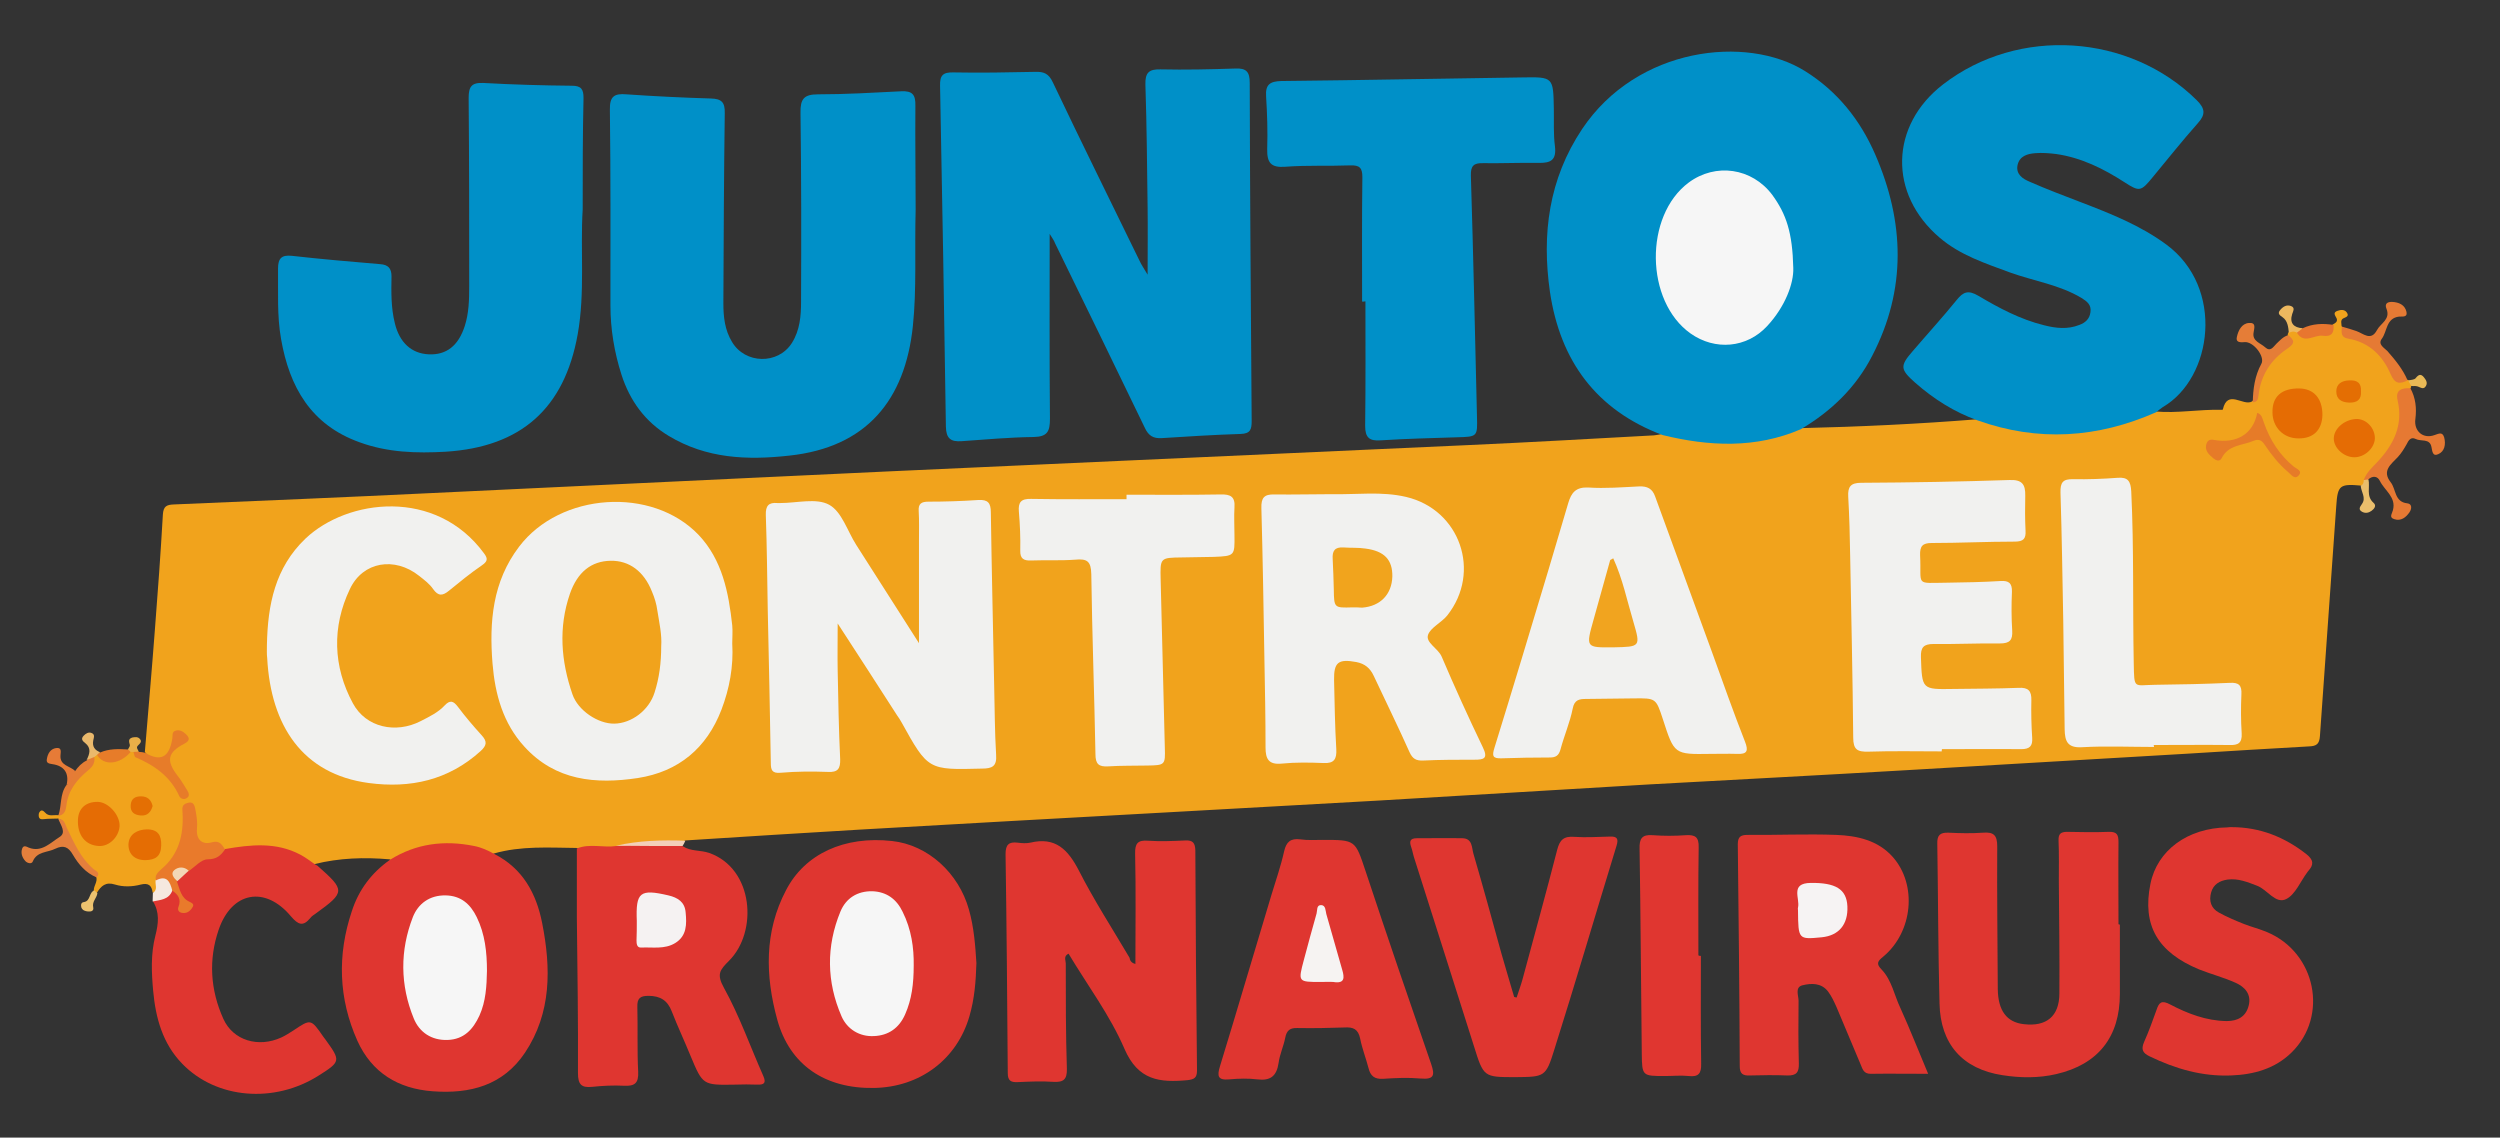 <?xml version="1.0" encoding="utf-8"?>
<!-- Generator: Adobe Illustrator 23.1.0, SVG Export Plug-In . SVG Version: 6.00 Build 0)  -->
<svg version="1.1" id="Capa_1" xmlns="http://www.w3.org/2000/svg" xmlns:xlink="http://www.w3.org/1999/xlink" x="0px" y="0px"
	 viewBox="0 0 901 410" style="enable-background:new 0 0 901 410;" xml:space="preserve">
<rect x="0" y="0" width="901" height="410" fill="#333333" stroke="none"/>
<style type="text/css">
	.st0{fill:#F1A31C;}
	.st1{fill:#0090C8;}
	.st2{fill:#DF3630;}
	.st3{fill:#E03630;}
	.st4{fill:#E67933;}
	.st5{fill:#E57A34;}
	.st6{fill:#E57D37;}
	.st7{fill:#E77C29;}
	.st8{fill:#E47F3C;}
	.st9{fill:#E57D34;}
	.st10{fill:#E8762F;}
	.st11{fill:#E67B37;}
	.st12{fill:#F5E8DF;}
	.st13{fill:#F3D0B9;}
	.st14{fill:#EABE6C;}
	.st15{fill:#EDB85F;}
	.st16{fill:#EAB96C;}
	.st17{fill:#ECC26F;}
	.st18{fill:#E9B956;}
	.st19{fill:#E9AF48;}
	.st20{fill:#F1F1EF;}
	.st21{fill:#E97A2B;}
	.st22{fill:#E56C03;}
	.st23{fill:#E56C04;}
	.st24{fill:#E67B28;}
	.st25{fill:#E56D03;}
	.st26{fill:#E46E03;}
	.st27{fill:#E46F03;}
	.st28{fill:#F6F6F6;}
	.st29{fill:#F5F2F2;}
	.st30{fill:#F6F3F3;}
	.st31{fill:#F6F3F2;}
	.st32{fill:#F2D7B6;}
	.st33{fill:#F1A41D;}
	.st34{fill:#F1A41F;}
</style>
<g>
	<path class="st0" d="M869,139.1c0,0.3-0.1,0.6-0.2,0.8c-1.4,1.5-3.4,2.5-3,5.3c1.4,9.4-2.6,16.8-8.9,23.3c-1.5,1.5-3.5,2.6-4,4.9
		c-0.3,1-0.7,2-2.1,1.6c-7.6-0.7-8.3,0-8.8,7.2c-1.9,27.7-4,55.4-5.9,83.1c-0.2,2.9-1.3,3.6-3.9,3.7c-14.5,0.8-28.9,1.7-43.4,2.6
		c-34.1,2-68.1,4-102.2,6c-30.7,1.8-61.5,3.4-92.2,5.1c-32.4,1.9-64.8,3.9-97.2,5.8c-26.2,1.5-52.5,2.9-78.8,4.4
		c-36.2,2-72.4,4-108.7,6.1c-20.9,1.2-41.9,2.6-62.8,3.9c-2.2,1.5-4.7,1.4-7.2,1.3c-6-0.2-11.8,0.9-17.7,1.7
		c-4.8,0.5-9.6,1-14.3-0.3c-9.9-0.1-19.9-0.8-29.7,2c-1.5,1-2.8,0-4.2-0.4c-10-3.1-19.8-2.8-29.3,1.9c-1.3,0.6-2.6,1.6-4.1,0.6
		c-9.1-0.8-18.1-0.5-27,1.7c-0.3,0.1-0.7,0.3-1,0.1c-9.7-6.2-20.4-5.6-31.2-4.8c-1.8-0.6-3.3-2-5.5-2c-4.3,0-6.3-2.3-6.2-6.6
		c0-2.2,0.4-4.6-1.4-6.6c-1.6,1.6-0.7,3.3-0.9,4.9c-0.8,6.6-2.7,12.6-7.8,17.3c-1.1,1-2.2,2.1-2,3.8c-0.4,1.6,0.3,3.9-2.4,4.2
		c-0.3-2.6-1.5-3.6-4.3-2.9c-3,0.8-6.3,0.9-9.2,0c-3.4-1.1-5.1,0.5-6.6,3c-0.9,0.2-1.3,0-1.1-1c0-1.6,1.4-3,0.9-4.7
		c-5.7-5.9-10.6-12.2-12.6-20.3c-0.1-0.4-0.7-0.6-1.2-0.8c-1.6,0.1-3.3,0-4.9,0.2c-0.9,0.1-1.7,0.2-2-0.8c-0.1-0.6-0.1-1.4,0.3-1.8
		c0.7-1,1.4-0.3,2,0.3c1.3,1.5,3.1,0.7,4.7,0.9c1-0.4,1.7-1.2,1.7-2.3c0-6.9,4.1-11.5,8.7-15.9c0.9-0.8,1.2-1.9,1.7-3
		c0.4-0.6,0.9-1.1,1.7-1.1c4.3,3.1,8.2,0.8,12.1-1.1c0.5-0.1,0.9-0.1,1.4,0.1c1.6,2.1,4.3,2.4,6.4,3.7c4.4,2.7,8.1,6.1,10.7,10.6
		c-0.5-2.2-1.8-3.8-3.1-5.4c-3.7-4.4-3.7-4.9-0.3-9.8c1-1.4,2.6-2.3,3-4.2c-2.4,1.5-2.8,4.4-4.5,6.4c-3,3.6-5.4,3.5-8.3-0.8
		c1.2-14.6,2.5-29.2,3.6-43.8c1.1-13.9,2.1-27.9,2.9-41.8c0.2-3,1.4-3.5,4-3.6c30.9-1.3,61.9-2.6,92.8-4.1
		c39.3-1.8,78.5-3.8,117.8-5.6c30.9-1.5,61.9-2.9,92.8-4.3c54.4-2.5,108.8-4.9,163.2-7.4c22.3-1,44.6-2.3,66.8-3.5
		c1-0.1,2-0.3,2.9-0.5c1.5-1.2,3.1-0.9,4.8-0.5c10.7,2.2,21.4,2.6,32.2,1c2.7-0.4,5.1-1.6,7.6-2.3c1.7-0.5,3.5-1.3,5.3-0.3
		c21.3-0.5,42.5-1.5,63.7-3.2c1.9-1.8,3.7-0.2,5.5,0.3c17.1,4.4,34,4.4,50.7-1.7c2.6-0.9,5.1-2.6,8.1-1.4c7.8,0.7,15.6-0.8,23.3-0.6
		c0.3,0,0.9,0,0.9-0.1c1.7-7.5,7.3-1.1,10.5-2.9c1.8-1.4,0.8-3.4,1.3-5.1c1.5-5.4,4.1-10.1,8.5-13.7c1.7-1.4,3.3-2.8,3.1-5.3
		c0-0.3,0.1-0.5,0.3-0.8c1-1.9,2.3-1.2,3.7-0.6c4.6,1.6,8.7,1.1,12.3-2.3c0.9-0.5,1.8-1,1.3-2.2c-0.5-1-1.5-2.1,0.4-2.7
		c1.1-0.4,2.4-0.5,3.2,0.5c1.2,1.6-0.4,1.8-1.3,2.3c-1,0.7-0.5,1.8-0.5,2.7c0.9,1.7,2.2,2.7,4.1,3.3c6.1,1.9,10.8,5.8,13.7,11.4
		c1.3,2.6,3.1,4.2,5.9,4.7l0.2,0C868.6,137.6,869.6,137.9,869,139.1z"/>
	<path class="st1" d="M378.3,84.3c0,22.9-0.1,44.7,0.1,66.6c0,4.6-0.9,6.5-5.9,6.6c-8.6,0.1-17.3,0.9-25.9,1.5c-4,0.3-5.6-1-5.7-5.2
		c-0.6-41-1.3-81.9-2.1-122.9c-0.1-3.7,1-4.9,4.8-4.8c9.8,0.2,19.7,0,29.5-0.2c3.1-0.1,4.9,0.6,6.4,3.9
		c10.2,21.5,20.8,42.8,31.2,64.2c0.6,1.3,1.4,2.5,2.9,5c0-9,0.1-16.6,0-24.1c-0.2-14.8-0.3-29.6-0.8-44.5c-0.1-4.2,1.3-5.5,5.4-5.4
		c9,0.2,18,0,27-0.3c4.1-0.2,5.2,1.3,5.2,5.2c0.1,40.6,0.4,81.3,0.7,121.9c0,3-0.5,4.5-4,4.6c-9.5,0.3-19,0.9-28.4,1.5
		c-3.1,0.2-4.8-0.9-6.1-3.7c-10.7-22.2-21.5-44.3-32.3-66.4C379.9,86.7,379.3,85.9,378.3,84.3z"/>
	<path class="st1" d="M649,154.7c-16.3,7-33,6.2-49.8,2.1c-23.9-9-36.9-26.7-40.6-51.6c-3-20.9-0.4-40.7,11.6-58.7
		c19.8-29.6,59.3-34,80.3-20.9c11.7,7.3,19.9,17.6,25.3,30c10.6,24.3,11.4,48.7-1.1,72.7C668.9,139.6,660,148.2,649,154.7z"/>
	<path class="st1" d="M777,148.6c-21.1,9.3-42.5,10.7-64.3,2.9c-8.4-3-15.8-7.7-22.5-13.6c-5.4-4.8-5.5-6-0.9-11.3
		c5.3-6.2,10.8-12.2,15.9-18.5c2.4-3,4.2-3.6,7.8-1.5c7.4,4.4,15.1,8.5,23.6,10.6c4.3,1.1,8.5,1.6,12.8-0.1c2.2-0.8,3.7-2.2,4-4.6
		c0.4-2.7-1.3-3.9-3.2-5.1c-8-4.8-17.2-6.1-25.8-9.2c-8.9-3.3-17.9-6.2-25.3-12.5c-18.6-15.8-18-40.5,1.2-55.3
		c27.1-20.9,67.1-18.3,91.4,5.7c3,3,3.3,5.1,0.4,8.3c-5.6,6.3-10.9,13-16.3,19.5c-4.2,5.1-4.7,5.3-10.1,1.8
		c-7.6-4.9-15.6-8.9-24.7-10.2c-2.5-0.3-5-0.5-7.4-0.3c-2.9,0.2-5.8,1-6.5,4.4c-0.6,3.3,2,4.9,4.4,5.9c6.1,2.7,12.3,5,18.5,7.4
		c10.7,4.1,21.3,8.3,30.7,15.2c21.1,15.5,16.8,48.1-1.2,58.6C778.6,147.3,777.8,148,777,148.6z"/>
	<path class="st1" d="M330,75.5c-0.4,15,0.4,28.6-1,42c-2.8,26.7-16.7,43.7-44.5,46.7c-15.2,1.7-29.9,1.1-43.5-7.1
		c-8.5-5.1-14-12.7-17-22c-2.6-8.1-4-16.5-4-25c0-23.5,0.1-47-0.2-70.5c-0.1-4.8,1.5-6,6-5.6c10.1,0.7,20.3,1.2,30.4,1.5
		c3.9,0.1,5.1,1.4,5,5.3c-0.3,22.8-0.4,45.6-0.5,68.5c0,4.9,0.5,9.6,3.1,13.9c4.7,8,16.6,8.3,21.6,0.4c2.9-4.6,3.3-9.8,3.3-14.9
		c0.1-22.7,0.1-45.3-0.2-68c-0.1-5,1.2-6.7,6.3-6.7c10,0,20-0.6,30-1.1c4-0.2,5.2,1.2,5.1,5.2C329.8,51.1,330,64,330,75.5z"/>
	<path class="st1" d="M210,75.5c-0.9,14.5,0.9,29.9-1.8,45c-4.8,26.7-20.4,40.6-47.6,42.3c-10.5,0.6-20.9,0.3-31-3.4
		c-17.6-6.3-25.3-20-28.3-37.2c-1.5-8.4-1-16.9-1.1-25.4c0-3.7,1.3-5,5-4.6c10.6,1.2,21.2,2.1,31.8,3c2.9,0.2,4.1,1.5,4.1,4.4
		c-0.1,5.7-0.2,11.3,1.2,16.9c1.7,7,6,10.9,12.2,11.2c6.4,0.3,10.7-3.1,13-10.2c1.5-4.7,1.6-9.5,1.6-14.3c0-22.6,0-45.3-0.2-67.9
		c0-4,1-5.6,5.3-5.4c10.6,0.6,21.3,0.9,31.9,1c3.4,0,4.2,1.3,4.2,4.4C210,48.4,210,61.6,210,75.5z"/>
	<path class="st1" d="M490.9,108.7c0-15-0.1-29.9,0.1-44.9c0-3.3-1-4.3-4.3-4.2c-7.8,0.3-15.7-0.1-23.5,0.5
		c-5.2,0.4-6.6-1.5-6.5-6.4c0.2-6.3,0-12.6-0.4-19c-0.3-4.3,1.5-5.4,5.5-5.5c29-0.3,57.9-0.9,86.9-1.3c11.1-0.2,11.1-0.1,11.3,11.3
		c0.1,4.5-0.2,9,0.4,13.5c0.6,5-1.5,6.1-5.9,6c-6.7-0.1-13.3,0.2-20,0.1c-3.4-0.1-4.5,1-4.4,4.5c0.9,28.9,1.5,57.9,2.2,86.8
		c0.2,7.3,0.2,7.3-7.3,7.5c-9.1,0.3-18.3,0.5-27.4,1.1c-4.1,0.3-5.6-1-5.6-5.2c0.2-15,0.1-29.9,0.1-44.9
		C491.7,108.7,491.3,108.7,490.9,108.7z"/>
	<path class="st2" d="M409.2,347.4c0-13.4,0.2-26.5-0.1-39.7c-0.1-3.8,1-5,4.7-4.7c4.5,0.3,9,0.1,13.5-0.1c2.6-0.1,3.4,0.9,3.5,3.5
		c0.1,26.5,0.3,52.9,0.6,79.4c0,2.7-1,3.2-3.5,3.5c-9.9,0.9-17.7,0.1-22.6-11.2c-5.2-12.1-13.3-22.9-20.2-34.4c-1.9,0.9-1,2.4-1,3.5
		c0,12.7,0,25.3,0.4,38c0.1,3.8-1.2,4.9-4.8,4.7c-4.3-0.3-8.7-0.1-13,0.1c-2.5,0.1-3.5-0.6-3.5-3.3c-0.2-26.3-0.4-52.6-0.8-78.9
		c0-3.4,1.2-4.5,4.4-4.1c1.5,0.2,3.1,0.3,4.5,0c9.1-2.2,13.6,2.5,17.5,10c5.5,10.8,12.1,21,18.3,31.5
		C407.2,345.9,407.5,347,409.2,347.4z"/>
	<path class="st2" d="M351.9,347.1c-0.2,6.7-0.7,12.9-2.5,19.1c-4.5,15.6-17.8,25.6-34.4,25.9c-17.6,0.3-30.4-8.2-34.9-24.7
		c-4.3-15.7-4.7-31.6,3.2-46.6c6.8-13.1,21-19.6,38.2-17.7c12.9,1.4,24,11.5,27.7,24.7C351,334.1,351.5,340.7,351.9,347.1z"/>
	<path class="st2" d="M207.9,305.8c4.6-1.9,9.5-0.2,14.2-0.9c8-0.2,16-2.2,24,0.1c2.9,1.9,6.3,1.3,9.5,2.4
		c16.1,5.7,17.6,28.5,7.1,38.9c-3.3,3.3-4.5,4.8-1.8,9.7c5.6,10.1,9.5,21.2,14.2,31.8c1.1,2.5,0.3,3.2-2.2,3.1c-2.7-0.1-5.3-0.1-8,0
		c-11.6,0.2-11.6,0.2-16-10.3c-2.2-5.4-4.7-10.7-6.8-16.1c-1.5-3.9-4.1-5.6-8.4-5.6c-3,0-4.1,0.9-4,4c0.2,7.8-0.1,15.6,0.3,23.4
		c0.2,4.1-1.3,5.2-5.1,5c-3.8-0.2-7.7,0-11.5,0.4c-3.9,0.4-5.1-0.9-5.1-5c0.1-18.6-0.2-37.3-0.4-55.9
		C207.9,322.4,207.9,314.1,207.9,305.8z"/>
	<path class="st2" d="M694.9,387c-7.5,0-14.1-0.1-20.7,0c-2.5,0-2.9-1.6-3.6-3.3c-2.9-6.9-5.8-13.8-8.7-20.7c-0.9-2-1.8-4-3.1-5.7
		c-2.4-3.1-6-3-9.2-2.2c-2.8,0.7-1.4,3.7-1.4,5.6c-0.1,7.5-0.1,15,0.1,22.5c0.1,3.2-0.8,4.5-4.2,4.4c-4.5-0.2-9-0.1-13.5,0
		c-2.5,0.1-3.6-0.6-3.6-3.4c-0.1-26.6-0.4-53.3-0.7-79.9c0-2.7,1-3.4,3.5-3.4c10.7,0.1,21.3-0.4,32,0c7.5,0.3,15,1.9,20.4,8
		c8.8,10,7.2,26.9-3.4,35.8c-2.1,1.7-2.8,2.6-0.6,4.8c3.6,3.8,4.5,9.2,6.7,13.8C688.4,371,691.4,378.7,694.9,387z"/>
	<path class="st2" d="M140.5,309.9c9.4-5.9,19.6-7.2,30.4-5c2.6,0.5,5,1.6,7.3,2.9c10.2,5.2,15.1,14.2,17.2,24.9
		c3.2,16.2,3.4,32.3-6.2,46.7c-7.9,11.8-19.8,14.9-33.2,13.9c-12.5-0.9-22-6.7-27.2-18.2c-6.8-15.2-7.3-30.9-2-46.7
		C129.3,320.6,134,314.5,140.5,309.9z"/>
	<path class="st2" d="M764,333.2c0,8.3,0,16.7,0,25c0,15.5-7.8,25.4-22.9,28.9c-6.4,1.5-13,1.4-19.4,0.4
		c-14.4-2.2-22.4-11.2-22.7-25.9c-0.5-19.1-0.5-38.3-0.8-57.5c-0.1-3.1,1-4.1,4-4c4.2,0.2,8.3,0.3,12.5,0c3.8-0.3,5.1,0.9,5.1,4.9
		c-0.1,17.2,0.1,34.3,0.2,51.5c0.1,7.7,3.2,11.9,9.3,12.6c8.2,1,12.9-2.8,12.9-11.1c0.1-13.5-0.1-27-0.2-40.5
		c0-4.8,0.1-9.7-0.1-14.5c-0.1-2.4,0.7-3.2,3.1-3.2c5,0.1,10,0.2,15,0c3.1-0.1,3.5,1.2,3.5,3.8c-0.1,9.8,0,19.7,0,29.5
		C763.7,333.2,763.8,333.2,764,333.2z"/>
	<path class="st2" d="M476.7,302.7c11.9,0,11.7,0,15.5,11.4c7.7,23.2,15.6,46.3,23.6,69.4c1.4,4.1,1,5.6-3.8,5.2
		c-4.5-0.4-9-0.2-13.5,0.1c-3.1,0.2-4.6-1-5.3-3.9c-0.9-3.5-2.3-7-3-10.6c-0.7-3.4-2.5-4.2-5.6-4c-5.7,0.2-11.3,0.3-17,0.2
		c-2.6-0.1-3.9,0.8-4.4,3.5c-0.6,3.1-2,6-2.4,9.1c-0.7,4.7-2.9,6.5-7.7,5.9c-3.3-0.4-6.7-0.3-10,0c-4.3,0.4-4.5-1.2-3.4-4.8
		c6.3-20.5,12.3-41.1,18.5-61.6c1.6-5.3,3.4-10.4,4.6-15.8c0.8-3.5,2.4-4.7,5.8-4.3C471.3,302.9,474,302.7,476.7,302.7z"/>
	<path class="st2" d="M804.2,298.1c10.2,0,19.1,3.5,27.1,9.8c2.6,2.1,2.6,3.8,0.6,6c-0.1,0.1-0.2,0.3-0.3,0.4
		c-2.5,3.3-4.3,8-7.6,9.7c-3.9,2-6.8-3.4-10.6-4.8c-3.4-1.3-6.8-2.7-10.6-2.2c-2.8,0.4-5.1,1.7-5.9,4.6c-0.9,3.1,0,5.8,2.8,7.3
		c2.9,1.6,6,2.9,9,4.1c2.8,1.1,5.7,1.8,8.5,3c17.4,7.4,22.1,30.1,8.7,43.3c-6,5.9-13.7,8-21.9,8.3c-10.4,0.4-20-2.4-29.3-6.9
		c-2.5-1.2-3.1-2.5-2-5.1c1.7-3.8,3.1-7.7,4.5-11.6c0.9-2.8,1.9-3.6,4.9-2c6.3,3.3,13,5.9,20.4,6c4,0,6.9-1.6,7.9-5.5
		c1.1-4.1-1.3-6.8-4.7-8.3c-4.2-1.9-8.8-3.1-13.1-4.8c-15-6.2-20.6-15.9-17.6-30.8c2.4-12.1,13.4-20.2,27.7-20.4
		C803.2,298.1,803.7,298.1,804.2,298.1z"/>
	<path class="st2" d="M546.6,359.5c0.7-2.2,1.5-4.3,2.1-6.5c4.2-15.6,8.5-31.1,12.5-46.7c0.9-3.5,2.3-5,6.1-4.7
		c4.3,0.3,8.6,0,13-0.1c2.7-0.1,3,1,2.3,3.3c-7.5,24.5-14.7,49-22.4,73.4c-3.1,10-3.5,9.9-14.1,10c-11.4,0-11.4,0-14.9-11.2
		c-7.1-22.5-14.3-45-21.4-67.4c-0.5-1.4-0.7-2.9-1.2-4.3c-0.7-2-0.5-3.2,2-3.2c5.5,0,11-0.1,16.5,0c3.6,0.1,3.3,3.4,3.9,5.5
		c3.5,12,6.8,24,10.1,36c1.5,5.3,3.1,10.5,4.6,15.7C545.9,359.4,546.2,359.4,546.6,359.5z"/>
	<path class="st2" d="M81.1,306c9.2-1.6,18.4-2.6,27.1,2c1.9,1,3.6,2.3,5.3,3.5c0.3,0.2,0.6,0.3,0.9,0.5c10.1,8.9,10.1,9.5-0.7,17.3
		c-0.7,0.5-1.4,0.9-1.9,1.6c-2.6,3.1-4.3,2.4-6.9-0.6c-9.3-11.2-21.4-9-26.1,4.8c-3.7,10.8-3,21.7,1.7,32.1
		c3.5,7.8,12.6,10.5,20.9,6.7c1.5-0.7,2.9-1.6,4.3-2.5c6.3-4.2,6.3-4.3,10.8,2.2c0.3,0.4,0.6,0.8,0.9,1.2c5.4,7.5,5.4,7.8-2.5,12.8
		c-16,10.2-36.9,8.5-49.2-4.2c-7.1-7.3-9.6-16.5-10.5-26.3c-0.6-6.6-0.9-13.3,0.8-19.9c1.1-4.3,1.6-8.4-0.9-12.4
		c1.4-3.2,5.3-2.1,7.3-4.3c3.4,0.7,2.7,4.3,5,7c-1.1-4-4.2-6.1-4.1-9.6c0.5-2.3,2.2-3.6,3.9-5C70.9,308.9,76.4,308.3,81.1,306z"/>
	<path class="st3" d="M613,344.5c0,13-0.1,26,0.1,38.9c0.1,3.5-1,4.8-4.5,4.4c-2.8-0.3-5.7,0-8.5,0c-8.2,0-8.3,0-8.4-8
		c-0.3-24.6-0.4-49.3-0.8-73.9c-0.1-3.6,0.8-5.2,4.7-4.9c4,0.3,8,0.3,12,0c3.4-0.2,4.7,0.7,4.6,4.4c-0.2,13-0.1,26-0.1,38.9
		C612.4,344.5,612.7,344.5,613,344.5z"/>
	<path class="st4" d="M851.9,173c0.9-2.6,2.9-4.4,4.7-6.3c6-6.3,9.6-13.4,7.5-22.4c-0.9-3.9,1.6-4.5,4.6-4.4
		c1.9,3.5,2.3,7.2,1.8,11.1c-0.6,4.4,2.8,7.3,6.9,5.8c1.7-0.6,2.9-1.2,3.5,0.9c0.6,2.4,0.2,5-2.2,6c-2,0.9-2.1-1.1-2.4-2.6
		c-0.6-3.2-3.8-1.9-5.7-2.9c-1.8-0.9-2.6,0.6-3.3,2c-0.9,1.6-1.9,3.2-3.1,4.5c-2.4,2.6-5.9,4.9-2.6,9.1c2,2.5,1.3,7.1,6,7.6
		c1.8,0.2,1.6,2,0.8,3.2c-1.3,1.9-3.1,3.3-5.5,2.5c-2-0.6-0.8-1.9-0.5-3.2c1.3-4.7-3-7.1-4.7-10.6c-0.9-1.8-2.6-1.9-4.2-0.5
		C853.1,173.6,852.6,173.6,851.9,173z"/>
	<path class="st5" d="M867.7,137.1c-2.8,1.4-4.6,1.3-6.1-2.2c-2.8-6.6-7.7-11.5-15.1-12.8c-3.1-0.5-2.6-2.4-2.5-4.4
		c1.7,0.5,3.5,1,5.2,1.6c2.6,0.9,5.3,3.8,7.5-0.4c1.3-2.4,4.9-3.8,3.4-7.6c-0.7-1.7,0.1-2.5,1.9-2.5c2.5,0.1,4.7,1,5.3,3.6
		c0.4,2.1-1.5,1.6-2.7,1.7c-4.7,0.6-4.2,5.3-6.2,8c-1.5,2,0.8,3.2,2,4.4C863.3,129.8,866,133.1,867.7,137.1z"/>
	<path class="st6" d="M824.7,120.8c2.1,1.8,2.7,2.8-0.4,4.9c-5.7,3.8-9.5,9.4-10.3,16.6c-0.2,1.4-0.3,2.6-2.1,2.7
		c0.1-4.8,0.7-9.5,3.1-13.9c1.4-2.5-2.8-8.1-6.1-7.8c-2,0.2-3.2-0.1-2.7-2c0.5-2.2,1.7-4.7,4.3-4.9c2.6-0.2,2,1.6,1.7,3.4
		c-0.6,3.2,2.5,3.8,4.2,5.4c1.9,1.7,2.9-0.2,4-1.3C821.6,122.8,822.8,121.3,824.7,120.8z"/>
	<path class="st7" d="M52.3,271.3c5.6,3.3,8.7,1.7,9.8-5.1c0.2-1.1-0.3-2.5,1.3-2.9c1.4-0.4,2.7,0.4,3.6,1.3
		c1.3,1.2,1.6,2.3-0.5,3.4c-6.2,3.2-6.7,6.2-2.4,11.7c1.2,1.5,2.2,3.3,3.3,5c0.6,1,1.2,2.2-0.2,3c-1,0.6-2.2,0.1-2.6-0.8
		c-3.2-7.1-9-11.1-15.8-14c-0.4-0.2-0.4-1.2-0.7-1.8c0.6-0.7,1.3-0.6,2.1-0.1C50.8,271,51.5,271.1,52.3,271.3z"/>
	<path class="st8" d="M21,295.1c2.2,0,2.4,1.9,3.1,3.3c2.6,5.3,4.9,10.8,9.6,14.8c0.8,0.7,2.7,1.3,1.1,3c-3.9-1.6-6.5-4.7-8.5-8.1
		c-1.7-3-3.5-3.6-6.4-2.2c-2.8,1.4-6.6,0.9-8.1,4.6c-0.4,1-1.9,0.6-2.6-0.1c-1.2-1.3-1.8-2.9-1.2-4.6c0.5-1.3,1.5-0.7,2.4-0.3
		c4.6,1.8,7.8-1.8,11-3.8C24.1,300.1,21.8,297.3,21,295.1z"/>
	<path class="st9" d="M34,272.9c0.3,2-0.6,3.4-2.2,4.7c-4.1,3.4-7.3,7.3-7.9,12.9c-0.2,1.6-0.7,3.3-2.9,3.5c1.3-3.6,0.5-7.7,2.9-11
		c1.9-1.2,0.8-4.1,3.1-5c1.1-1.6,2.4-3,4.2-3.9C32,273.4,32.8,272.4,34,272.9z"/>
	<path class="st10" d="M841,117.1c0.3,2.9-0.8,4.4-3.9,3.9c-3.1-0.4-6.7,3.2-9.3-1.1c-0.3-1.8,1.4-1.1,2.1-1.6
		C833.5,116.6,837.2,116.5,841,117.1z"/>
	<path class="st7" d="M47.1,271c-4,4.6-9.7,5.1-12.1,1.1c0-0.7,0.7-0.7,1.1-0.9c3.2-1.4,6.6-1.3,10-1.1
		C46.6,270.2,46.9,270.5,47.1,271z"/>
	<path class="st11" d="M27.1,277.9c-1.1,1.6-0.6,4.2-3.1,5c1-4.3-0.9-6.9-5.1-7.5c-1.5-0.2-2.3-0.5-2-1.9c0.3-1.9,1.3-3.6,3.3-3.9
		c2.1-0.3,1.7,1.3,1.6,2.6C21.5,276,25.3,276,27.1,277.9z"/>
	<path class="st12" d="M62.1,321c-1.3,3.3-4.3,3.3-7.1,3.9c0-1,0.1-2.1,0.1-3.1c1.9-1.2,0.7-3,1-4.6c1-1.6,2.4-2.6,4.1-1.3
		C61.9,317.1,63.4,318.6,62.1,321z"/>
	<path class="st13" d="M246,304.9c-8,0-16,0-24-0.1c8.2-1.9,16.6-2.1,25-1.8C246.7,303.7,246.4,304.3,246,304.9z"/>
	<path class="st14" d="M851.9,173c0.6-0.1,1.1-0.1,1.7-0.2c0.6,2.8-0.9,6,1.8,8.4c1.2,1,0.3,2.2-0.7,2.9c-1,0.7-2.1,1-3.3,0.4
		c-1.6-0.8-0.9-1.8-0.2-2.8c1.7-2.3-0.3-4.4-0.4-6.7C851.7,174.7,851.9,173.9,851.9,173z"/>
	<path class="st15" d="M829.9,118.3c-0.7,0.5-1.4,1.1-2.1,1.6c-1-0.6-1.9-0.5-2.9,0.1c-0.2-2.1-0.4-4.4-2.3-5.7
		c-1.2-0.8-1.8-1.4-0.8-2.6c1-1.2,2.3-2,3.9-1.4c1.5,0.6,0.8,1.7,0.4,2.9C825.1,116.4,826.6,118.1,829.9,118.3z"/>
	<path class="st16" d="M36.1,271.1c-0.4,0.3-0.7,0.6-1.1,0.9c-0.3,0.3-0.7,0.6-1,0.8c-0.9,0.4-1.9,0.8-2.8,1.1
		c1.1-2.1,1.8-4.3-0.5-6.1c-1.1-0.8-1.6-1.6-0.5-2.7c0.7-0.7,1.6-1.3,2.6-1c1.6,0.5,1,1.7,0.8,2.8C33.2,269.1,34.2,270.4,36.1,271.1
		z"/>
	<path class="st17" d="M34,320.9c0.4,0.3,0.7,0.7,1.1,1c-0.2,1.8-2,3-1.5,5.1c0.3,1.4-0.9,1.6-1.9,1.5c-1-0.1-2-0.4-2.4-1.5
		c-0.2-0.9-0.1-1.8,1-1.9C32.7,324.7,32,321.6,34,320.9z"/>
	<path class="st18" d="M869,139.1c-0.4-0.7-0.7-1.3-1.1-2c0.9-0.2,2.2-0.2,2.7-0.8c1-1.3,1.9-1.7,3-0.3c0.7,0.9,1.4,1.9,0.7,3.1
		c-0.8,1.4-1.8,0.6-2.9,0.2C870.6,139,869.8,139.2,869,139.1z"/>
	<path class="st19" d="M47.1,271c-0.3-0.3-0.7-0.6-1-0.9c0.3-0.5,0.8-1.2,0.7-1.6c-0.3-1.2-0.7-2.2,0.9-2.7c1-0.2,2-0.3,2.7,0.5
		c0.9,1,0,1.7-0.7,2.4c-0.8,0.8,0.1,1.5,0.3,2.2c-0.7,0-1.4,0.1-2.1,0.1C47.7,271,47.4,271,47.1,271z"/>
	<path class="st20" d="M331.2,231.8c0-12.9,0-25,0-37.1c0-3.5,0.1-7-0.1-10.5c-0.2-2.7,1-3.4,3.5-3.4c6,0,12-0.2,18-0.6
		c3.5-0.2,4.5,1.1,4.5,4.5c0.3,20.8,0.8,41.6,1.2,62.4c0.2,8.3,0.2,16.6,0.7,24.9c0.3,4.1-1.3,5-5.1,5c-19.4,0.5-19.4,0.6-29-16.7
		c-0.5-0.9-1-1.7-1.6-2.5c-6.8-10.6-13.6-21.1-21.4-33.1c0,6.6-0.1,11.8,0,17c0.2,10.6,0.4,21.3,0.9,31.9c0.1,3.4-0.8,4.8-4.4,4.6
		c-5.6-0.2-11.3-0.2-17,0.3c-3.2,0.3-3.6-1-3.6-3.6c-0.3-18.3-0.7-36.6-1.1-54.9c-0.2-11.5-0.3-23-0.7-34.4c-0.1-3.3,1-4.6,4.2-4.3
		c0.3,0,0.7,0,1,0c6,0,13-1.9,17.6,0.6c4.6,2.5,6.6,9.5,9.8,14.5C316.1,208.1,323.5,219.7,331.2,231.8z"/>
	<path class="st20" d="M480,178.1c9,0.2,17.9-1.1,26.8,1c19.4,4.6,27.2,27,14.8,42.7c-2.1,2.6-5.9,4.3-6.9,6.9
		c-1.1,2.9,3.6,4.9,4.9,8c4.7,11,9.6,21.8,14.8,32.6c2,4.1,0.4,4.5-3,4.5c-6.2,0-12.3,0-18.5,0.3c-2.5,0.1-3.8-0.6-4.9-3
		c-4.1-9.2-8.6-18.3-12.9-27.5c-1.3-2.8-3.2-4.4-6.3-5c-6.5-1.2-8.1,0.1-8,6.5c0.2,8.3,0.3,16.6,0.8,24.9c0.2,3.6-0.8,5.2-4.6,5
		c-5-0.2-10-0.3-15,0.2c-4.8,0.5-5.9-1.7-5.9-5.8c0-10.5-0.2-21-0.4-31.4c-0.3-18.3-0.6-36.6-1.1-54.9c-0.1-3.7,1-5,4.7-4.9
		C466.4,178.3,473.2,178.1,480,178.1z"/>
	<path class="st20" d="M263.9,231.9c0.5,8.3-1,16.3-3.9,23.9c-5.3,13.8-15.4,22.3-30.1,24.6c-15.2,2.3-29.7,1-40.9-11.3
		c-7.7-8.4-10.6-18.9-11.5-30c-1.2-15,0-29.5,9.6-42.1c14.8-19.5,47.9-21.8,64.7-4.2c8.5,9,10.8,20.7,12.1,32.6
		C264.1,227.5,263.9,229.7,263.9,231.9z"/>
	<path class="st20" d="M699.8,270.8c-8.8,0-17.6-0.2-26.4,0.1c-4,0.1-5.5-0.7-5.5-5.1c-0.2-21.8-0.7-43.6-1.1-65.4
		c-0.1-7.1-0.3-14.3-0.7-21.4c-0.2-3.6,0.9-5,4.7-5c17.8-0.1,35.6-0.4,53.4-1c4.6-0.2,5.8,1.6,5.7,5.7c-0.1,4.2-0.1,8.3,0.1,12.5
		c0.2,3-0.8,4-3.9,4c-10,0-20,0.5-29.9,0.5c-3.3,0-4.3,1.1-4.2,4.4c0.6,11.3-2.2,10,10,9.9c6.3-0.1,12.6-0.2,19-0.6
		c3-0.2,4.2,0.8,4.1,3.9c-0.2,4.7-0.2,9.3,0.1,14c0.2,3.4-0.9,4.6-4.4,4.6c-8-0.1-16,0.3-24,0.2c-3.6,0-4.6,1.3-4.5,4.7
		c0.4,11.7,0.3,11.7,11.7,11.5c7.8-0.1,15.7-0.1,23.5-0.4c3.5-0.2,4.7,1.1,4.6,4.5c-0.1,4.5,0,9,0.3,13.5c0.2,3-0.9,4.1-4,4.1
		c-9.5-0.1-19,0-28.5,0C699.8,270.1,699.8,270.4,699.8,270.8z"/>
	<path class="st20" d="M616.4,271.7c-13,0.2-13,0.2-17.1-12.5c-2.5-7.6-2.5-7.6-10.6-7.5c-5.7,0.1-11.3,0.1-17,0.2
		c-2.4,0-4.3,0.2-4.9,3.5c-1,5-3.1,9.8-4.4,14.7c-0.6,2.2-1.7,2.9-3.8,2.9c-5.8,0-11.7,0.1-17.5,0.3c-3.2,0.1-3.4-0.9-2.5-3.8
		c6.6-21.3,13-42.6,19.4-63.9c2.4-8.1,4.8-16.2,7.2-24.3c1.1-3.7,2.7-5.8,7.2-5.6c6.1,0.4,12.3-0.1,18.4-0.4
		c2.9-0.1,4.7,0.8,5.7,3.6c6.8,18.7,13.7,37.4,20.5,56.1c3.9,10.8,7.7,21.6,11.9,32.3c1.3,3.3,0.8,4.6-2.9,4.4
		C622.7,271.6,619.6,271.7,616.4,271.7z"/>
	<path class="st20" d="M96.2,232.3c0.3-14.3,2.9-27.7,13.9-38.2c15.1-14.3,47-18.4,64.4,5.4c1.5,2,1.1,2.9-0.9,4.3
		c-4.1,2.8-8,6-11.8,9.1c-2.2,1.8-3.8,2.1-5.7-0.6c-1.3-1.9-3.2-3.3-5.1-4.8c-8.7-6.9-20.2-5.2-24.9,4.8
		c-6.5,13.6-6.1,27.9,1.1,41.2c4.7,8.7,15.4,11,24.4,6.4c3.1-1.6,6.3-3.1,8.7-5.7c1.9-2,3.1-1.6,4.7,0.5c2.7,3.6,5.6,7,8.6,10.3
		c2,2.2,1.9,3.6-0.4,5.7c-11.6,10.5-25.3,13.5-40.3,11.5c-23.9-3.2-35.3-20.7-36.6-45C96.1,235.7,96.2,234,96.2,232.3z"/>
	<path class="st20" d="M406,178.3c11.3,0,22.6,0.1,33.9-0.1c3.6-0.1,5.3,0.8,5,4.7c-0.2,3.3,0,6.7,0,10c0.1,7.4,0.1,7.5-7.5,7.8
		c-3.8,0.1-7.7,0.1-11.5,0.2c-7.8,0.1-7.8,0.1-7.6,8.1c0.5,20.1,1,40.2,1.5,60.4c0.2,6.3,0.1,6.4-6.4,6.5c-4.7,0.1-9.3,0-14,0.3
		c-3.4,0.2-4.6-0.8-4.6-4.4c-0.4-21.6-1.2-43.2-1.5-64.9c-0.1-4.6-1.5-5.6-5.7-5.2c-5.3,0.4-10.6,0.1-16,0.3c-2.6,0.1-4-0.6-3.9-3.6
		c0.1-4.6-0.1-9.3-0.5-14c-0.3-3.4,0.8-4.7,4.4-4.6c11.5,0.2,23,0.1,34.4,0.1C406,179.4,406,178.9,406,178.3z"/>
	<path class="st20" d="M776.3,269.2c-8.7,0-17.3-0.4-26,0.1c-5.3,0.3-6.1-2.3-6.2-6.4c-0.2-13-0.3-26-0.5-38.9
		c-0.3-15.5-0.5-30.9-1-46.4c-0.1-3.7,0.8-5,4.6-4.9c5.3,0.1,10.6-0.1,16-0.5c3.7-0.3,4.7,1.2,4.9,4.9c1,20.6,0.5,41.3,0.9,61.9
		c0.2,9.6-0.1,7.9,7.7,7.8c9-0.1,18-0.3,26.9-0.7c3.3-0.2,4.4,0.9,4.2,4.2c-0.2,4.6-0.2,9.3,0.1,14c0.2,3.5-1.3,4.3-4.3,4.2
		c-9.1-0.1-18.3,0-27.5,0C776.3,268.6,776.3,268.9,776.3,269.2z"/>
	<path class="st21" d="M62.1,321c-0.8-3.1-1.9-5.8-5.9-3.7c-0.5-1.9,0.7-2.9,2-4.1c6.2-5.2,8-12.3,7.6-20c-0.1-1.9-0.4-3.2,1.7-3.8
		c2.6-0.8,2.7,1.4,3,2.8c0.4,2.1,0.7,4.3,0.5,6.4c-0.4,4.2,2.1,5.9,5.2,5c3.1-0.9,3.7,0.9,4.9,2.5c-1.5,2.2-3,3.6-6.3,3.6
		c-2.3,0-4.6,2.8-6.9,4.3c-2.6-0.1-4.4,0.7-4.1,3.8c1,2.7,1.4,5.8,4.5,7.2c1.1,0.5,1.8,1,1,2.1c-0.8,1.3-2,2.2-3.7,1.9
		c-1.2-0.2-1.7-1.1-1.3-2.1C65.4,324.1,64.2,322.4,62.1,321z"/>
	<path class="st22" d="M828.3,158c-5.3,0-9.3-4-9.3-9.4c-0.1-5.7,3.3-8.7,9.7-8.6c5.2,0.1,8.3,3.6,8.3,9.5
		C836.9,155,833.7,158.1,828.3,158z"/>
	<path class="st23" d="M35.7,304.9c-4.9-0.2-7.9-3.9-7.6-9.6c0.2-4,2.9-6.4,7.2-6.3c3.8,0.1,8,4.8,7.8,8.8
		C42.8,301.7,39.3,305.1,35.7,304.9z"/>
	<path class="st23" d="M848.5,164.8c-3.7,0-7.3-3.2-7.4-6.6c-0.1-3.6,3.7-7,8.1-7.2c3.6-0.1,6.8,3.3,6.7,7.1
		C855.7,161.6,852.2,164.8,848.5,164.8z"/>
	<path class="st24" d="M813.5,148.8c1.7,0.5,1.9,2.2,2.4,3.5c2.2,6.3,5.6,11.6,10.8,15.9c1,0.8,3.4,1.5,1.6,3.3
		c-1.4,1.4-2.6-0.5-3.7-1.4c-3.3-2.8-6-6.2-8.4-9.8c-1.1-1.7-2.2-2.2-4.1-1.4c-4,1.7-9,1.4-11.4,6.2c-0.7,1.4-2,0.9-3,0.1
		c-1.6-1.4-3.4-2.9-2.4-5.5c0.4-1,1.2-1.4,2.4-1.2C806,160.1,812.1,156.4,813.5,148.8z"/>
	<path class="st25" d="M52.9,298.9c4.1,0,5.3,2.2,5.2,5.8c-0.1,3.9-2,5.2-5.7,5.3c-4,0-6.2-2.3-6.1-5.8
		C46.5,300.6,49.5,299,52.9,298.9z"/>
	<path class="st26" d="M850.9,141.1c0.2,3-1.5,4.1-4.3,4c-2.7-0.1-4.6-1.2-4.6-4c0-2.8,2-3.9,4.6-4
		C849.5,136.9,851.1,138,850.9,141.1z"/>
	<path class="st27" d="M55,290.5c-0.6,2.2-1.9,3.6-4.3,3.4c-2.2-0.2-3.8-1.1-3.6-3.8c0.2-2.3,1.6-3.1,3.7-3.1
		C53.1,287,54.5,288.2,55,290.5z"/>
	<path class="st28" d="M646.3,96.6c0.2,5.5-2.9,13.9-9.4,20.9c-7.4,8-18.8,8.9-27.6,2.7c-16.4-11.6-16.8-42.4-0.7-54.4
		c9.7-7.2,22.8-5.3,30.1,4.4C643.8,77.2,646,83.8,646.3,96.6z"/>
	<path class="st28" d="M329.3,348c0,6.5-0.7,12.2-3.1,17.6c-2.2,5-6.1,7.6-11.2,7.8c-5.2,0.3-9.7-2.5-11.7-7.1
		c-5.4-12.4-5.6-25.2-0.4-37.8c2-4.8,6.1-7.4,11.5-7.3c5.1,0.2,8.7,2.8,10.9,7.4C328.5,335,329.4,341.7,329.3,348z"/>
	<path class="st29" d="M229.5,331.9c-0.4-10.4,1.1-11.6,11.4-9.2c3.4,0.8,5.9,2.4,6.2,6.1c0.4,4.2,0.5,8.5-3.8,11.1
		c-3.8,2.3-8.1,1.4-12.2,1.6c-1.6,0.1-1.7-1.4-1.7-2.6C229.5,336.6,229.5,334.3,229.5,331.9z"/>
	<path class="st30" d="M648,328.1c0-0.3-0.1-0.7,0-1c0.8-3.3-3-8.8,4.6-8.9c8.9-0.1,12.9,2.2,13.2,8.4c0.3,6.6-3.1,10.6-9.3,11.2
		C648.1,338.6,648.1,338.6,648,328.1z"/>
	<path class="st28" d="M175.5,349.9c-0.1,5.5-0.4,11-2.7,16.1c-2.3,5-5.6,8.6-11.5,8.8c-5.8,0.2-10.2-2.8-12.2-7.8
		c-4.9-12-5-24.4-0.3-36.5c1.9-4.8,6-7.9,11.8-7.8c5.5,0.1,8.9,3.1,11.2,7.8C174.8,336.6,175.5,343.2,175.5,349.9z"/>
	<path class="st31" d="M476,353.9c-8.2,0-8.2,0-6.1-7.9c1.5-5.6,3-11.2,4.6-16.8c0.3-1.1-0.1-3.1,1.7-3c1.6,0.1,1.5,2,1.8,3.2
		c1.9,6.7,3.8,13.4,5.7,20c0.9,3,1,5.2-3.2,4.5C479,353.8,477.5,353.9,476,353.9z"/>
	<path class="st32" d="M63.9,317.6c-1.2-1.1-2.6-2.7-1.1-4c1.4-1.2,3.5-1.4,5.2,0.2C66.6,315.1,65.2,316.4,63.9,317.6z"/>
	<path class="st33" d="M487.4,218.9c-6.6,0.2-6.6,0.2-6.7-6.5c-0.1-3.6-0.2-7.3-0.4-10.9c-0.2-2.9,0.7-4.4,3.9-4.2
		c2.6,0.2,5.3,0,7.9,0.4c6.9,0.9,9.8,4.1,9.7,10.1c-0.2,6.4-4.3,10.7-10.9,11.2C489.7,218.9,488.6,218.9,487.4,218.9z"/>
	<path class="st0" d="M238.3,232.9c0,6-0.7,11.4-2.4,16.7c-2,6.4-8.3,11.1-14.5,11.2c-5.8,0.1-13.1-4.7-15.1-10.6
		c-4.1-11.9-5.1-24-0.9-36.2c2.7-7.8,7.7-11.8,14.7-11.9c6.7-0.1,12,3.8,14.9,11.2c0.9,2.1,1.6,4.4,1.9,6.7
		C237.6,224.4,238.6,228.8,238.3,232.9z"/>
	<path class="st34" d="M581.4,201.2c3.4,7.4,5,15.3,7.3,23c2.6,8.9,2.5,8.9-7.2,9.1c-10,0.1-10,0.1-7.2-9.9c2-7.2,4-14.3,6-21.5
		C580.4,201.7,580.9,201.6,581.4,201.2z"/>
</g>
</svg>
